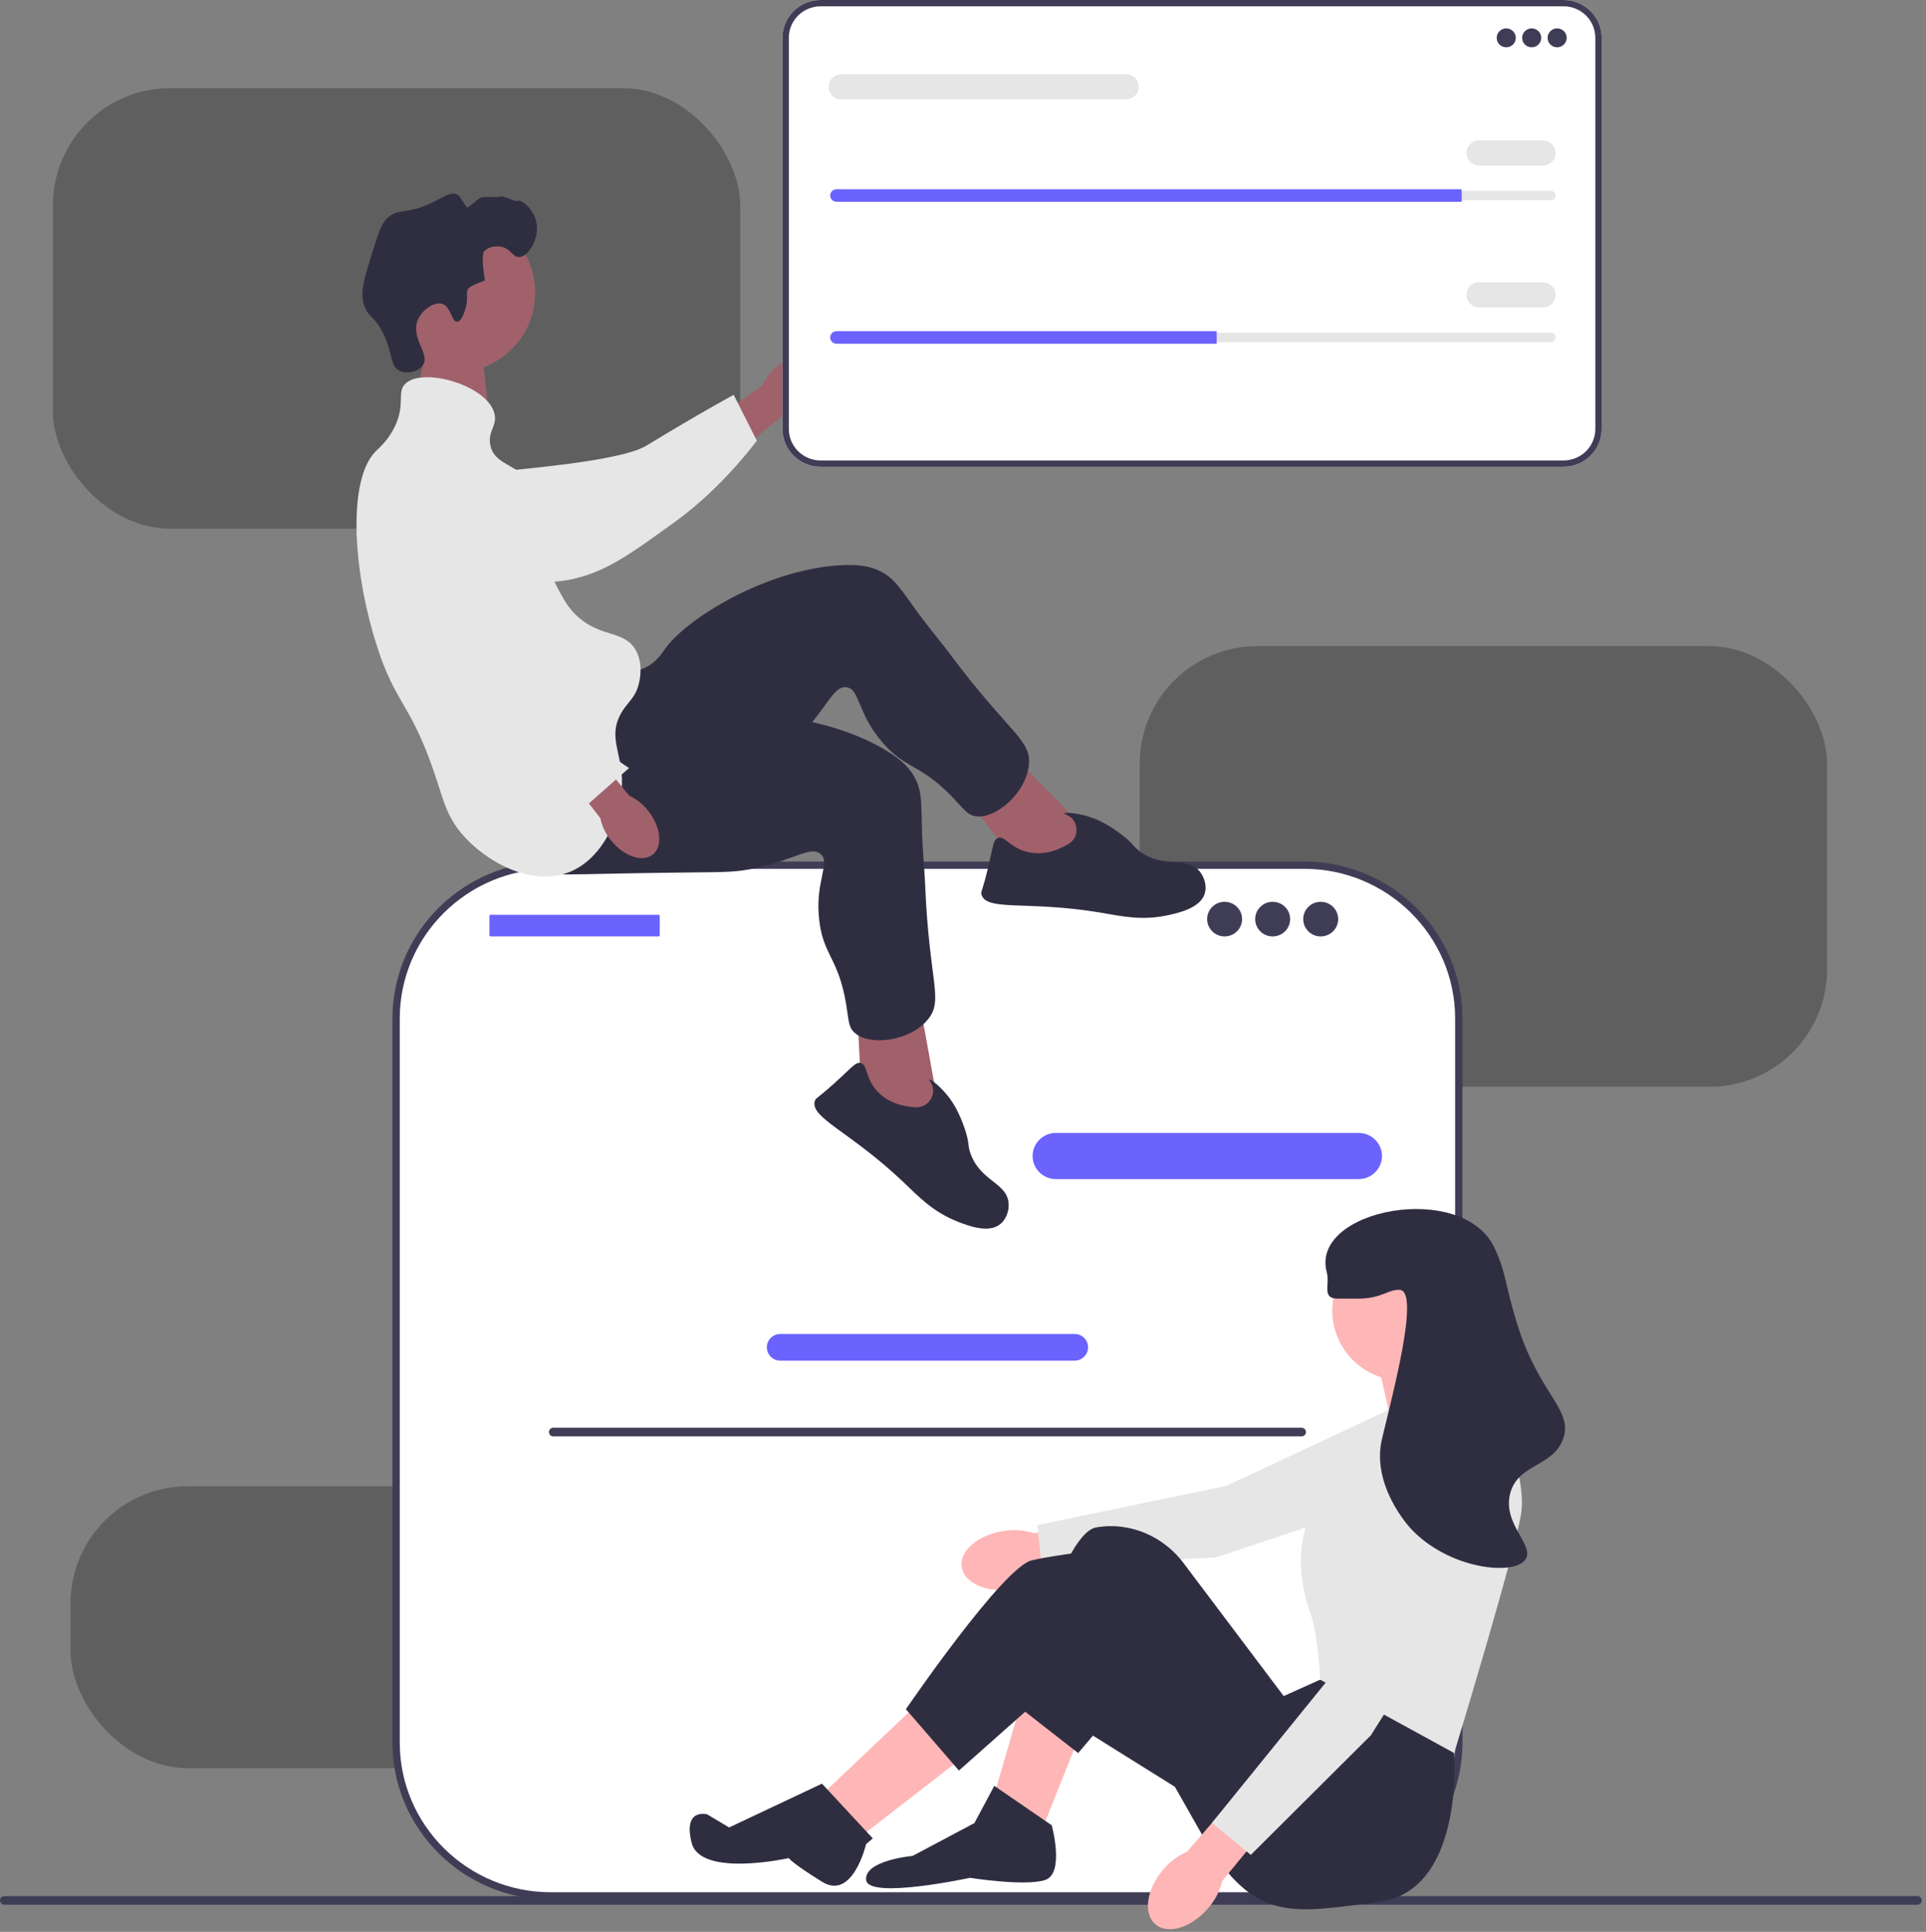 <svg width="320" height="321" viewBox="0 0 320 321" fill="none" xmlns="http://www.w3.org/2000/svg">
<rect x="0" y="0" width="320" height="321" fill="#808080" stroke="none"/>
<g clip-path="url(#clip0_1_948)">
<rect opacity="0.6" x="8.785" y="14.642" width="114.203" height="73.207" rx="19.522" fill="#4A4A4A"/>
<rect opacity="0.6" x="189.363" y="107.37" width="114.203" height="73.207" rx="19.522" fill="#4A4A4A"/>
<rect opacity="0.6" x="11.713" y="246.952" width="77.112" height="46.853" rx="19.522" fill="#4A4A4A"/>
<path d="M71.614 53.537L69.18 66.205L81.316 69.597L79.808 56.072L71.614 53.537Z" fill="#A0616A"/>
<path d="M-6.10352e-05 315.775C-6.10352e-05 316.173 0.323 316.493 0.724 316.493H318.576C318.977 316.493 319.3 316.173 319.3 315.775C319.3 315.377 318.977 315.057 318.576 315.057H0.724C0.323 315.057 -6.10352e-05 315.377 -6.10352e-05 315.775Z" fill="#3F3D56"/>
<path d="M216.675 143.762H91.51C77.317 143.762 65.81 155.168 65.81 169.238V289.549C65.81 303.618 77.317 315.024 91.51 315.024H216.675C230.869 315.024 242.375 303.618 242.375 289.548V169.238C242.375 155.168 230.869 143.762 216.675 143.762Z" fill="white"/>
<path d="M216.675 315.627H91.51C77.004 315.627 65.202 303.928 65.202 289.548V169.238C65.202 154.858 77.004 143.159 91.51 143.159H216.675C231.181 143.159 242.983 154.858 242.983 169.238V289.548C242.983 303.928 231.181 315.627 216.675 315.627ZM91.51 144.365C77.675 144.365 66.419 155.523 66.419 169.238V289.548C66.419 303.263 77.675 314.42 91.51 314.42H216.675C230.51 314.42 241.766 303.263 241.766 289.548V169.238C241.766 155.523 230.51 144.365 216.675 144.365L91.51 144.365Z" fill="#3F3D56"/>
<path d="M225.741 195.922H175.432C173.298 195.922 171.562 194.201 171.562 192.085C171.562 189.97 173.298 188.249 175.432 188.249H225.741C227.875 188.249 229.611 189.97 229.611 192.085C229.611 194.201 227.875 195.922 225.741 195.922Z" fill="#6C63FF"/>
<path d="M178.544 226.088H129.641C128.408 226.088 127.405 225.094 127.405 223.872C127.405 222.649 128.408 221.656 129.641 221.656H178.544C179.777 221.656 180.78 222.649 180.78 223.872C180.78 225.094 179.777 226.088 178.544 226.088Z" fill="#6C63FF"/>
<path d="M109.425 152.001H81.505C81.4 152.001 81.316 152.085 81.316 152.189V155.411C81.316 155.514 81.4 155.598 81.505 155.598H109.425C109.529 155.598 109.613 155.514 109.613 155.411V152.189C109.613 152.085 109.529 152.001 109.425 152.001Z" fill="#6C63FF"/>
<path d="M203.468 155.597C205.071 155.597 206.37 154.309 206.37 152.72C206.37 151.132 205.071 149.844 203.468 149.844C201.865 149.844 200.565 151.132 200.565 152.72C200.565 154.309 201.865 155.597 203.468 155.597Z" fill="#3F3D56"/>
<path d="M211.449 155.597C213.052 155.597 214.351 154.309 214.351 152.72C214.351 151.132 213.052 149.844 211.449 149.844C209.846 149.844 208.547 151.132 208.547 152.72C208.547 154.309 209.846 155.597 211.449 155.597Z" fill="#3F3D56"/>
<path d="M219.431 155.597C221.034 155.597 222.333 154.309 222.333 152.72C222.333 151.132 221.034 149.844 219.431 149.844C217.828 149.844 216.528 151.132 216.528 152.72C216.528 154.309 217.828 155.597 219.431 155.597Z" fill="#3F3D56"/>
<path d="M91.206 237.953C91.206 238.351 91.528 238.671 91.93 238.671H216.255C216.657 238.671 216.979 238.351 216.979 237.953C216.979 237.555 216.657 237.235 216.255 237.235H91.93C91.528 237.235 91.206 237.555 91.206 237.953Z" fill="#3F3D56"/>
<path d="M129.123 60.879C131.769 58.711 135.043 58.307 136.435 59.977C137.826 61.647 136.809 64.758 134.161 66.926C133.115 67.807 131.871 68.426 130.535 68.733L119.203 77.778L115.034 72.416L126.648 64.069C127.204 62.825 128.053 61.731 129.123 60.879Z" fill="#A0616A"/>
<path d="M63.628 81.287C63.622 80.887 63.626 77.398 66.232 75.192C69.225 72.659 73.449 73.684 74.931 74.044C78.353 74.875 78.634 76.33 81.848 77.825C87.861 80.623 80.327 79.191 83.905 78.294C85.143 77.984 102.96 76.759 107.395 74.053C116.021 68.79 121.898 65.599 121.898 65.599L125.74 73.216C125.74 73.216 120.185 80.874 112.366 86.546C104.345 92.365 100.335 95.275 94.24 96.399C93.715 96.496 80.808 98.68 70.412 90.981C68.04 89.225 63.695 86.007 63.628 81.287Z" fill="#E6E6E6"/>
<path d="M75.546 61.915C82.938 61.915 88.93 55.975 88.93 48.648C88.93 41.32 82.938 35.38 75.546 35.38C68.154 35.38 62.162 41.32 62.162 48.648C62.162 55.975 68.154 61.915 75.546 61.915Z" fill="#A0616A"/>
<path d="M180.365 137.783L166.582 123.797L159.466 131.154L169.736 144.565L179.922 145.72L180.365 137.783Z" fill="#A0616A"/>
<path d="M101.659 111.556C102.466 111.622 105.028 112.131 107.476 110.795C109.148 109.884 110.005 108.529 110.294 108.098C113.886 102.751 127.67 94.413 140.042 93.9C142.843 93.784 144.687 94.105 146.364 94.972C148.74 96.2 149.689 97.959 152.705 102.08C154.355 104.334 156.18 106.458 157.85 108.697C167.625 121.81 171.33 122.839 170.952 127.043C170.531 131.707 165.457 136.133 162.084 135.622C160.703 135.412 160.168 134.46 158.323 132.533C152.912 126.882 150.673 127.926 146.821 123.597C142.323 118.544 142.912 114.354 140.565 114.192C138.389 114.042 137.464 117.616 132.819 122.365C130.693 124.538 129.179 125.535 124.567 128.706C106.608 141.057 106.321 141.925 102.697 142.91C101.111 143.341 89.856 146.399 85.847 141.532C79.573 133.914 94.395 110.957 101.659 111.556Z" fill="#2F2E41"/>
<path d="M176.151 140.944C177.165 140.493 178.351 139.965 178.732 138.752C178.99 137.931 178.841 136.918 178.308 136.219C177.693 135.412 176.782 135.305 176.818 135.163C176.875 134.945 179.029 135.03 181.393 135.859C181.839 136.015 183.861 136.747 186.432 138.737C188.493 140.332 188.215 140.651 189.507 141.571C193.473 144.393 197.192 142.169 199.338 144.815C200.166 145.836 200.52 147.286 200.171 148.459C199.471 150.814 196.068 151.624 194.207 152.042C189.727 153.05 186.336 152.227 182.796 151.636C170.754 149.625 163.988 151.457 163.083 148.691C162.911 148.168 163.19 148.212 164.118 144.372C165.035 140.581 165.005 139.54 165.785 139.236C166.96 138.779 167.749 140.858 170.708 141.569C173.331 142.199 175.495 141.236 176.151 140.944Z" fill="#2F2E41"/>
<path d="M155.86 183.536L152.378 164.291L142.322 166.418L143.223 183.23L150.997 189.856L155.86 183.536Z" fill="#A0616A"/>
<path d="M105.592 118.024C106.221 118.527 108.053 120.374 110.836 120.632C112.735 120.809 114.212 120.164 114.696 119.969C120.696 117.544 136.826 118.318 147.353 124.779C149.737 126.243 151.081 127.536 151.977 129.185C153.248 131.524 153.037 133.508 153.198 138.597C153.286 141.38 153.593 144.154 153.706 146.936C154.366 163.227 156.849 166.142 154.155 169.41C151.165 173.035 144.459 173.872 141.958 171.572C140.933 170.63 141.03 169.544 140.595 166.922C139.319 159.234 136.875 158.852 136.139 153.126C135.28 146.441 138.141 143.301 136.291 141.861C134.576 140.526 131.786 142.969 125.251 144.312C122.262 144.927 120.444 144.909 114.832 144.966C92.975 145.189 92.246 145.747 88.689 144.545C87.133 144.019 76.087 140.285 75.527 134.026C74.65 124.23 99.92 113.485 105.592 118.024Z" fill="#2F2E41"/>
<path d="M150.583 183.806C151.677 183.997 152.957 184.22 153.96 183.428C154.639 182.893 155.089 181.972 155.044 181.097C154.992 180.086 154.298 179.491 154.41 179.393C154.579 179.245 156.314 180.514 157.801 182.516C158.081 182.894 159.339 184.625 160.34 187.703C161.141 190.169 160.731 190.279 161.279 191.759C162.962 196.301 167.299 196.531 167.576 199.916C167.683 201.222 167.153 202.618 166.201 203.394C164.288 204.953 161.012 203.729 159.236 203.04C154.958 201.38 152.619 198.812 150.024 196.351C141.199 187.984 134.563 185.734 135.381 182.942C135.535 182.413 135.74 182.605 138.684 179.944C141.59 177.317 142.155 176.439 142.973 176.622C144.204 176.898 143.679 179.057 145.725 181.293C147.538 183.275 149.874 183.682 150.583 183.806Z" fill="#2F2E41"/>
<path d="M77.371 51.184C77.891 49.337 77.237 48.663 77.904 47.834C77.904 47.834 78.173 47.5 80.572 46.6C79.864 42.528 80.394 41.839 80.394 41.839C81.005 41.045 82.229 40.853 83.063 40.957C84.825 41.177 85.137 42.756 86.265 42.721C87.822 42.672 89.691 39.581 89.111 36.902C88.638 34.716 86.598 33.093 86.087 33.375C85.58 33.654 83.755 32.423 83.063 32.67C82.59 32.838 80.365 32.614 79.861 32.846C79.31 33.099 77.732 34.677 77.581 34.478C76.533 33.097 76.556 32.615 75.947 32.317C74.87 31.79 73.698 32.765 71.678 33.728C67.522 35.709 66.305 34.527 64.385 36.196C63.415 37.039 62.895 38.651 61.895 41.839C60.496 46.297 59.796 48.527 60.472 50.655C61.161 52.826 62.176 52.354 63.674 55.416C65.341 58.825 64.766 60.807 66.342 61.588C67.559 62.191 69.516 61.807 70.255 60.706C71.52 58.821 68.251 56.271 69.366 53.3C70.05 51.477 72.162 50.094 73.457 50.479C74.921 50.914 75.029 53.517 75.947 53.477C76.734 53.442 77.28 51.506 77.371 51.184Z" fill="#2F2E41"/>
<path d="M67.231 63.88C69.97 60.836 81.126 63.986 82.173 68.817C82.604 70.804 81.014 71.643 81.462 73.931C82.117 77.277 85.825 77.049 88.577 80.455C92.485 85.291 88.459 90.018 92.846 98.088C93.784 99.812 94.574 101.266 96.226 102.672C100.017 105.9 103.545 104.793 105.476 107.786C106.919 110.024 106.326 112.782 106.187 113.428C105.618 116.078 104.074 116.724 102.986 118.895C101.175 122.507 103.225 125.159 103.341 129.474C103.487 134.874 100.592 142.359 94.803 144.815C88.299 147.574 80.455 143.004 76.659 138.467C74.394 135.76 73.737 133.262 72.746 130.18C68.317 116.403 65.815 117.649 62.429 106.728C58.557 94.243 57.796 79.617 62.429 74.989C63.043 74.375 64.732 72.957 65.808 70.404C67.256 66.968 66.005 65.243 67.231 63.88Z" fill="#E6E6E6"/>
<path d="M107.701 134.743C109.825 137.418 110.154 140.672 108.436 142.011C106.719 143.35 103.606 142.268 101.482 139.592C100.619 138.535 100.024 137.288 99.747 135.956L90.894 124.512L95.468 121.053L104.543 132.215C105.784 132.796 106.867 133.663 107.701 134.743Z" fill="#A0616A"/>
<path d="M75.279 75.481C75.673 75.394 79.119 74.686 81.829 76.765C84.942 79.153 84.791 83.461 84.738 84.972C84.616 88.463 83.236 89.032 82.415 92.456C80.879 98.862 83.804 104.815 85.42 108.104C85.98 109.243 87.777 112.727 91.354 116.478C98.311 123.775 104.519 127.614 104.519 127.614L97.85 133.49C97.85 133.49 87.227 130.281 80.03 123.851C72.646 117.255 61.292 93.917 58.938 88.233C58.736 87.743 61.607 95.702 67.089 84.043C68.34 81.383 70.631 76.51 75.279 75.481Z" fill="#E6E6E6"/>
<path d="M166.715 254.389C162.477 255.033 159.376 257.723 159.79 260.397C160.204 263.071 163.975 264.716 168.215 264.071C169.913 263.836 171.529 263.202 172.928 262.222L190.853 259.268L189.657 252.245L171.772 254.753C170.14 254.233 168.406 254.108 166.715 254.389Z" fill="#FFB6B6"/>
<path d="M243.958 232.495L237.008 247.115L202.067 258.775L173.073 260.308L172.347 253.405L203.769 246.892L236.013 231.788L243.958 232.495Z" fill="#E6E6E6"/>
<path d="M179.514 288.008L173.274 303.654L165.199 298.196L169.971 281.822L179.514 288.008Z" fill="#FFB6B6"/>
<path d="M153.453 282.187L136.935 297.833L143.542 304.746L160.427 291.647L153.453 282.187Z" fill="#FFB6B6"/>
<path d="M247.054 231.245L246.871 229.972L242.649 221.785L228.701 225.424L231.27 236.703L247.054 231.245Z" fill="#FFB6B6"/>
<path d="M241.181 285.827L241.61 291.292C241.61 291.292 243.383 314.208 229.068 316.027C214.752 317.847 208.512 319.666 200.07 305.475L186.855 282.188L179.137 291.292L168.869 283.28C168.869 283.28 176.21 254.899 182.083 253.807C182.818 253.67 183.552 253.602 184.274 253.587C189.136 253.487 193.72 255.844 196.629 259.707L213.284 281.824L219.341 279.095L241.181 285.827Z" fill="#2F2E41"/>
<path d="M161.895 302.926L165.199 296.741L174.742 303.29C174.742 303.29 176.945 311.295 173.641 312.387C170.337 313.478 161.161 312.023 161.161 312.023C161.161 312.023 144.276 315.662 143.909 312.387C143.542 309.112 151.617 308.384 151.617 308.384L161.895 302.926Z" fill="#2F2E41"/>
<path d="M197.867 298.561L172.356 282.627L159.326 294.194L150.516 284.006C150.516 284.006 166.667 260.355 171.439 259.264C176.211 258.172 183.919 257.444 183.919 257.444L207.411 278.912L197.867 298.561Z" fill="#2F2E41"/>
<path d="M136.567 296.375L145.01 305.472L143.897 306.416C143.897 306.416 141.706 315.872 136.567 312.673C131.428 309.474 131.061 308.747 131.061 308.747C131.061 308.747 116.379 312.021 114.911 306.2C113.442 300.378 117.48 301.469 117.48 301.469L121.146 303.652L136.567 296.375Z" fill="#2F2E41"/>
<path d="M233.106 229.426C239.593 229.426 244.852 224.213 244.852 217.783C244.852 211.352 239.593 206.139 233.106 206.139C226.618 206.139 221.36 211.352 221.36 217.783C221.36 224.213 226.618 229.426 233.106 229.426Z" fill="#FFB6B6"/>
<path d="M230.353 234.339L247.238 229.245C247.238 229.245 253.845 244.527 252.744 251.441C251.642 258.354 241.61 291.291 241.61 291.291L219.341 279.094C219.341 279.094 218.974 271.817 217.872 268.542C216.771 265.267 213.284 255.261 220.993 246.892C228.701 238.524 230.353 234.339 230.353 234.339Z" fill="#E6E6E6"/>
<path d="M193.19 310.74C190.442 314.003 189.913 318.054 192.009 319.787C194.104 321.521 198.03 320.28 200.778 317.015C201.894 315.726 202.682 314.19 203.077 312.537L214.544 298.564L208.958 294.083L197.224 307.696C195.654 308.377 194.27 309.421 193.19 310.74Z" fill="#FFB6B6"/>
<path d="M243.304 241.678L247.295 257.349L227.762 288.344L207.821 308.21L201.358 302.895L221.468 278.09L236.712 246.131L243.304 241.678Z" fill="#E6E6E6"/>
<path d="M222.277 215.781C225.29 215.774 225.461 215.794 225.948 215.781C229.684 215.684 230.661 214.226 232.555 214.326C235.935 214.503 231.474 231.302 229.619 239.068C227.799 246.685 233.948 253.51 234.39 253.987C240.632 260.716 251.596 261.947 253.478 259.081C255.001 256.761 249.604 253.235 250.908 248.165C252.184 243.209 258.072 243.737 259.718 239.068C261.442 234.179 255.649 231.713 252.01 219.784C249.919 212.932 250.289 211.656 248.339 207.412C243.126 196.07 217.573 200.899 220.442 211.415C220.997 213.449 219.52 215.788 222.277 215.781Z" fill="#2F2E41"/>
<path d="M259.786 77.557H136.336C132.845 77.557 130.005 74.741 130.005 71.281V6.277C130.005 2.816 132.845 0.001 136.336 0.001H259.786C263.277 0.001 266.117 2.816 266.117 6.277V71.281C266.117 74.741 263.277 77.557 259.786 77.557Z" fill="white"/>
<path d="M259.786 77.557H136.336C132.845 77.557 130.005 74.741 130.005 71.281V6.277C130.005 2.816 132.845 0.001 136.336 0.001H259.786C263.277 0.001 266.117 2.816 266.117 6.277V71.281C266.117 74.741 263.277 77.557 259.786 77.557ZM136.336 1.049C133.428 1.049 131.062 3.394 131.062 6.277V71.281C131.062 74.163 133.428 76.509 136.336 76.509H259.786C262.694 76.509 265.06 74.163 265.06 71.281V6.277C265.06 3.394 262.694 1.049 259.786 1.049H136.336Z" fill="#3F3D56"/>
<path d="M250.258 7.861C251.133 7.861 251.844 7.157 251.844 6.289C251.844 5.421 251.133 4.717 250.258 4.717C249.382 4.717 248.672 5.421 248.672 6.289C248.672 7.157 249.382 7.861 250.258 7.861Z" fill="#3F3D56"/>
<path d="M254.487 7.861C255.363 7.861 256.073 7.157 256.073 6.289C256.073 5.421 255.363 4.717 254.487 4.717C253.611 4.717 252.901 5.421 252.901 6.289C252.901 7.157 253.611 7.861 254.487 7.861Z" fill="#3F3D56"/>
<path d="M258.716 7.861C259.592 7.861 260.302 7.157 260.302 6.289C260.302 5.421 259.592 4.717 258.716 4.717C257.84 4.717 257.13 5.421 257.13 6.289C257.13 7.157 257.84 7.861 258.716 7.861Z" fill="#3F3D56"/>
<path d="M138.992 31.704C138.554 31.704 138.199 32.057 138.199 32.49C138.199 32.702 138.281 32.897 138.43 33.041C138.581 33.194 138.779 33.276 138.992 33.276H257.658C258.096 33.276 258.451 32.924 258.451 32.49C258.451 32.279 258.369 32.084 258.22 31.939C258.069 31.786 257.871 31.704 257.658 31.704H138.992Z" fill="#E6E6E6"/>
<path d="M242.857 31.442V33.538H138.992C138.701 33.538 138.437 33.423 138.246 33.229C138.051 33.04 137.934 32.778 137.934 32.49C137.934 31.913 138.41 31.442 138.992 31.442H242.857Z" fill="#6C63FF"/>
<path d="M256.337 27.512H245.764C244.598 27.512 243.65 26.572 243.65 25.415C243.65 24.259 244.598 23.319 245.764 23.319H256.337C257.503 23.319 258.451 24.259 258.451 25.415C258.451 26.572 257.503 27.512 256.337 27.512Z" fill="#E6E6E6"/>
<path d="M187.085 16.507H139.784C138.619 16.507 137.67 15.567 137.67 14.411C137.67 13.255 138.619 12.315 139.784 12.315H187.085C188.251 12.315 189.2 13.255 189.2 14.411C189.2 15.567 188.251 16.507 187.085 16.507Z" fill="#E6E6E6"/>
<path d="M138.992 55.285C138.555 55.285 138.199 55.638 138.199 56.071C138.199 56.282 138.281 56.478 138.431 56.622C138.581 56.775 138.779 56.857 138.992 56.857H257.659C258.096 56.857 258.452 56.505 258.452 56.071C258.452 55.86 258.369 55.664 258.22 55.52C258.069 55.367 257.872 55.285 257.659 55.285H138.992Z" fill="#E6E6E6"/>
<path d="M202.151 55.023V57.119H138.992C138.701 57.119 138.437 57.004 138.246 56.81C138.051 56.621 137.934 56.359 137.934 56.071C137.934 55.495 138.41 55.023 138.992 55.023H202.151Z" fill="#6C63FF"/>
<path d="M256.337 51.092H245.764C244.598 51.092 243.65 50.152 243.65 48.996C243.65 47.84 244.598 46.9 245.764 46.9H256.337C257.503 46.9 258.452 47.84 258.452 48.996C258.452 50.152 257.503 51.092 256.337 51.092Z" fill="#E6E6E6"/>
</g>
<defs>
<clipPath id="clip0_1_948">
<rect width="319.3" height="320.572" fill="white"/>
</clipPath>
</defs>
</svg>
